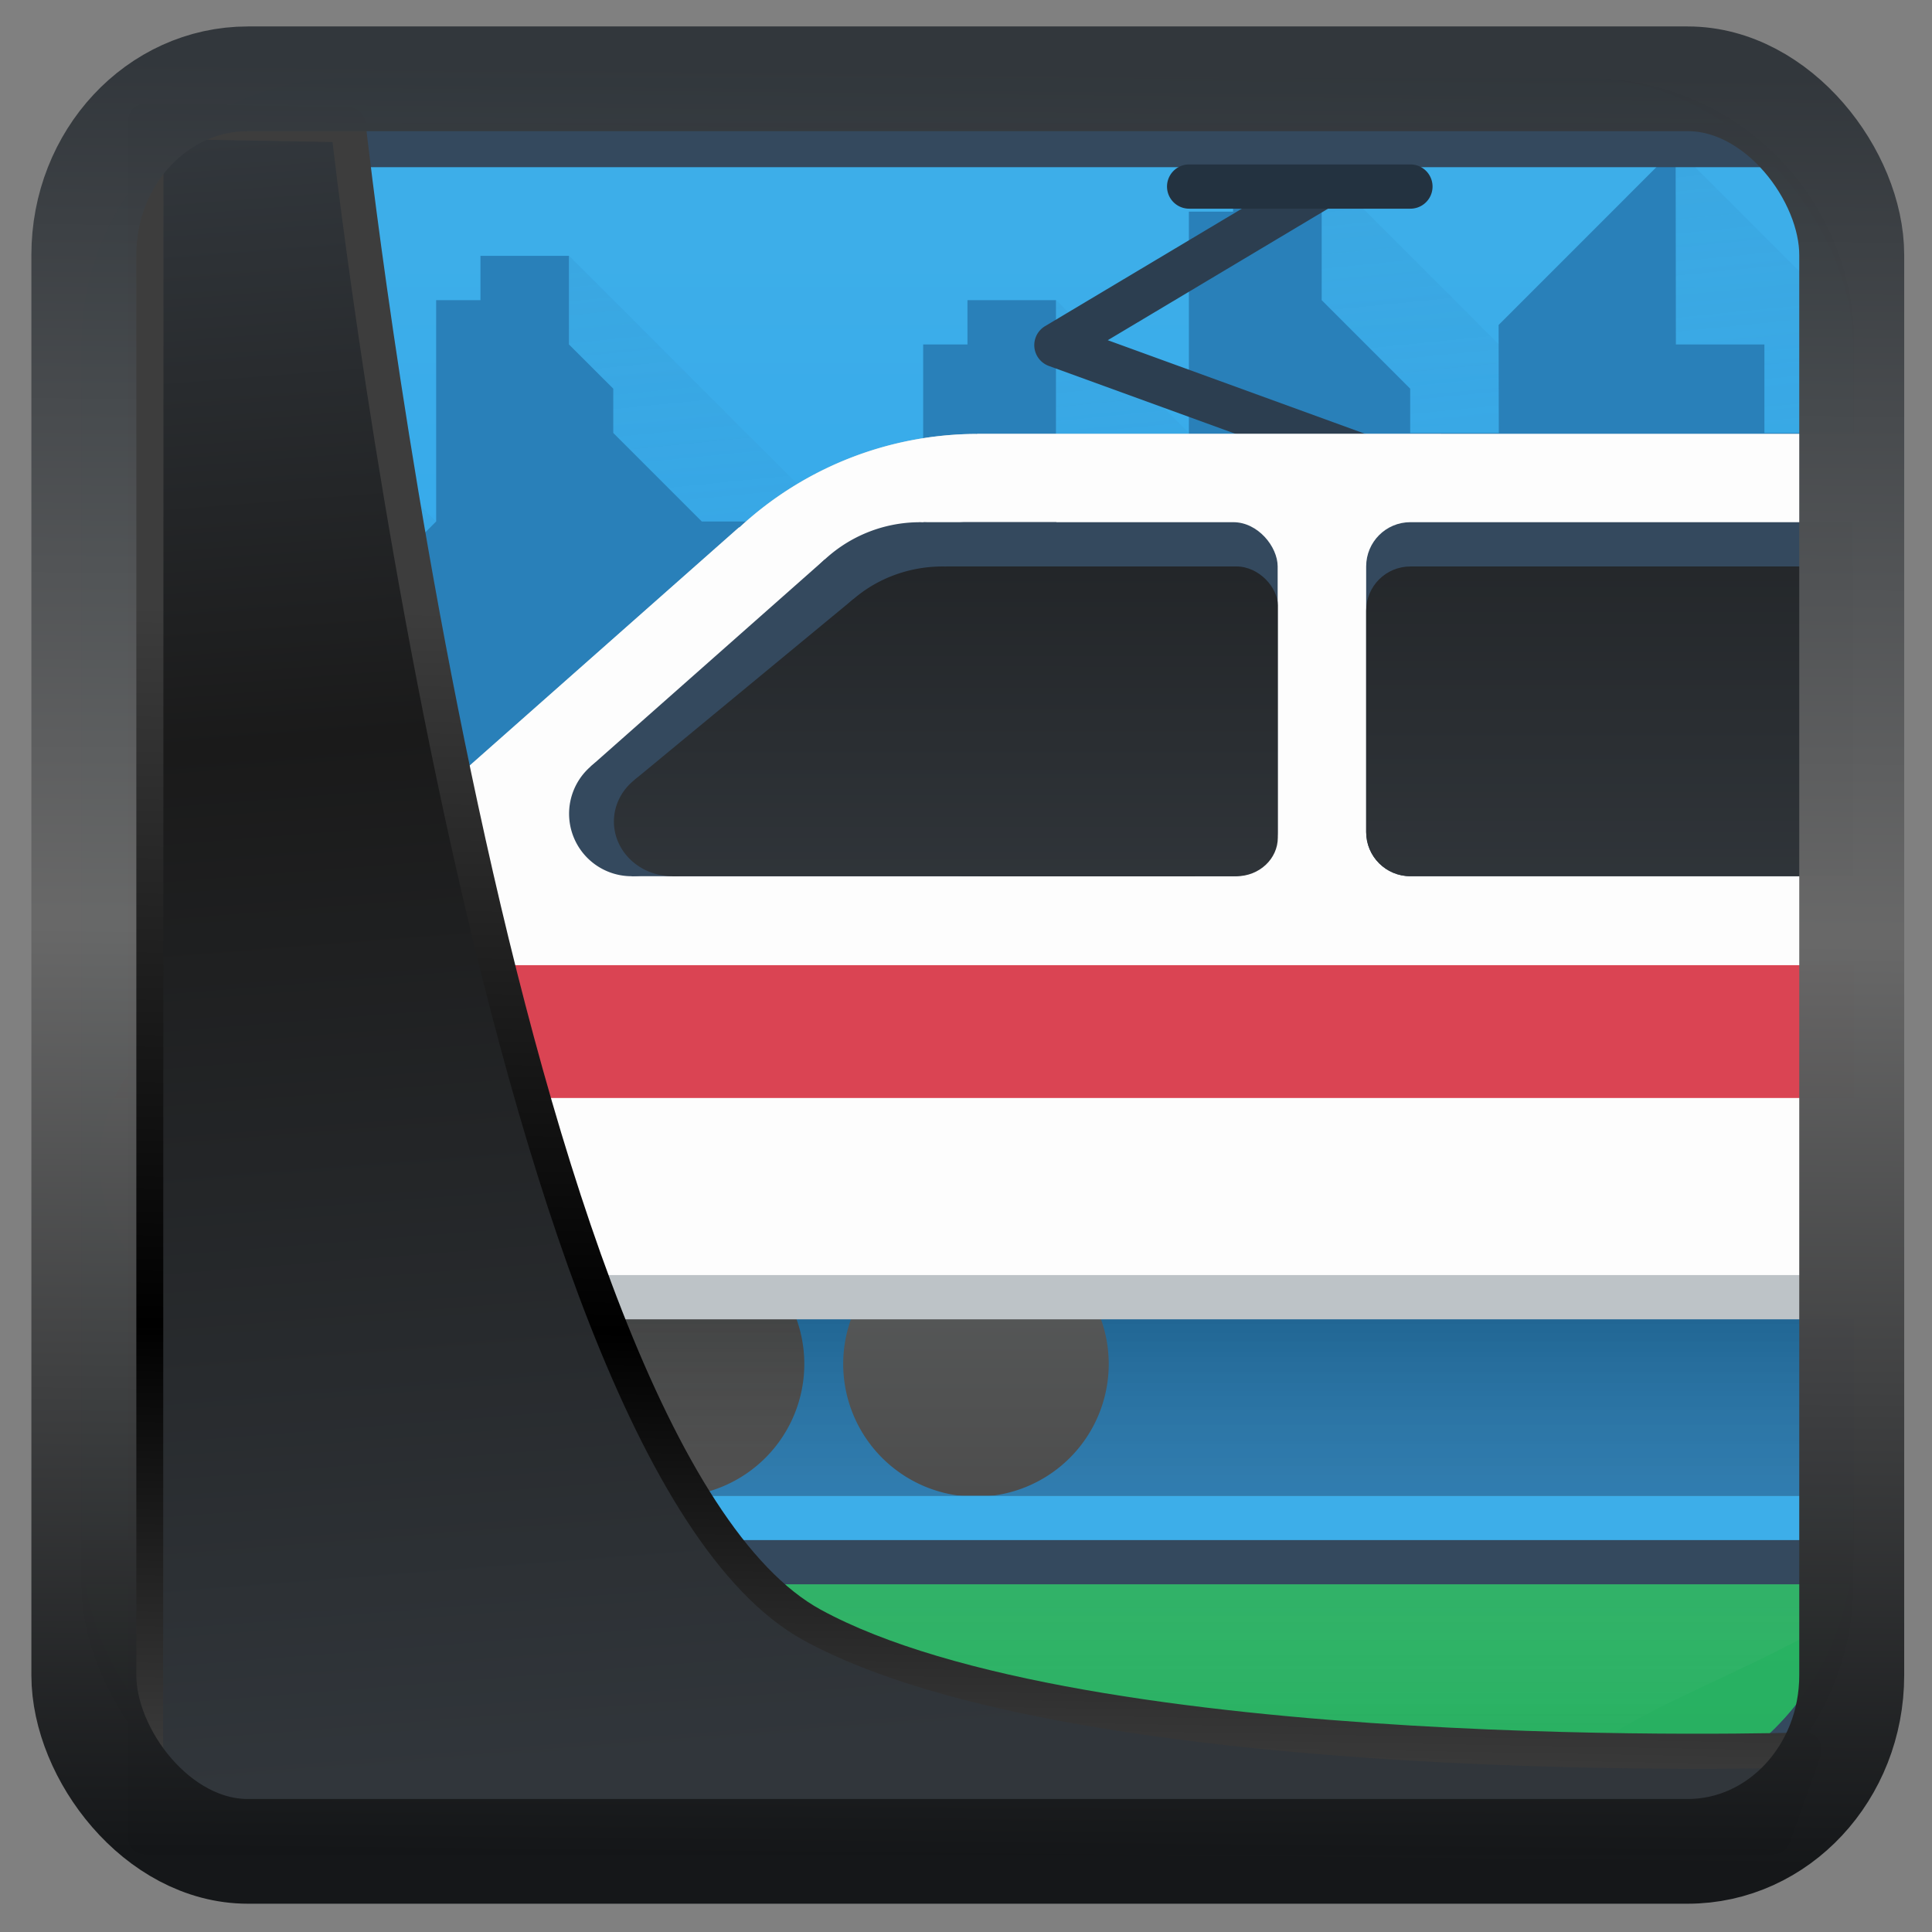 <?xml version="1.0" encoding="UTF-8" standalone="no"?>
<!-- Created with Inkscape (http://www.inkscape.org/) -->

<svg
  width="32"
  height="32"
  version="1.1"
  viewBox="0 0 32 32"
  id="svg22"
  xmlns:xlink="http://www.w3.org/1999/xlink"
  xmlns="http://www.w3.org/2000/svg"
  xmlns:svg="http://www.w3.org/2000/svg">
 <rect x="0" y="0" width="32" height="32" fill="#808080" stroke="none"/>
 <defs
   id="defs12">
  <linearGradient
    id="linearGradient1005-3-3"
    x1="5.253"
    x2="9.382"
    y1="15.383"
    y2="2.942"
    gradientTransform="matrix(1,0,0,1,1.632,-0.617)"
    gradientUnits="userSpaceOnUse">
   <stop
     stop-color="#fa8200"
     offset="0"
     id="stop2" />
   <stop
     stop-color="#ff9600"
     offset=".37"
     id="stop4" />
   <stop
     stop-color="#ffb400"
     offset="1"
     id="stop6" />
  </linearGradient>
  <filter
    id="filter4014"
    x="-0.062"
    y="-0.058"
    width="1.125"
    height="1.115"
    color-interpolation-filters="sRGB">
   <feGaussianBlur
     stdDeviation="1.094"
     id="feGaussianBlur9" />
  </filter>
  <linearGradient
    xlink:href="#linearGradient3487"
    id="linearGradient3403"
    gradientUnits="userSpaceOnUse"
    x1="6.949"
    y1="4.555"
    x2="11.215"
    y2="59.052" />
  <linearGradient
    id="linearGradient3487">
   <stop
     style="stop-color:#32373c;stop-opacity:1"
     offset="0"
     id="stop3481" />
   <stop
     id="stop3483"
     offset="0.368"
     style="stop-color:#1a1a1a;stop-opacity:1" />
   <stop
     style="stop-color:#31363b;stop-opacity:1"
     offset="1"
     id="stop3485" />
  </linearGradient>
  <linearGradient
    xlink:href="#linearGradient20604"
    id="linearGradient20558"
    gradientUnits="userSpaceOnUse"
    x1="25.802"
    y1="20.374"
    x2="25.111"
    y2="58.913" />
  <linearGradient
    id="linearGradient20604">
   <stop
     id="stop20598"
     offset="0"
     style="stop-color:#3d3d3d;stop-opacity:1" />
   <stop
     style="stop-color:#000000;stop-opacity:1"
     offset="0.618"
     id="stop20600" />
   <stop
     id="stop20602"
     offset="1"
     style="stop-color:#3d3d3d;stop-opacity:1" />
  </linearGradient>
  <filter
    style="color-interpolation-filters:sRGB"
    id="filter20720"
    x="-0.011"
    y="-0.01"
    width="1.021"
    height="1.02">
   <feGaussianBlur
     stdDeviation="1.1605363e-06"
     id="feGaussianBlur20722" />
  </filter>
  <linearGradient
    gradientTransform="translate(0.361,-0.13)"
    xlink:href="#linearGradient4555"
    id="linearGradient4557"
    x1="43.5"
    y1="64.012"
    x2="44.142"
    y2="0.306"
    gradientUnits="userSpaceOnUse" />
  <linearGradient
    id="linearGradient4555">
   <stop
     style="stop-color:#141618;stop-opacity:1"
     offset="0"
     id="stop4551" />
   <stop
     id="stop4559"
     offset="0.518"
     style="stop-color:#686868;stop-opacity:1" />
   <stop
     style="stop-color:#31363b;stop-opacity:1"
     offset="1"
     id="stop4553" />
  </linearGradient>
  <filter
    style="color-interpolation-filters:sRGB"
    id="filter4601"
    x="-0.03"
    width="1.059"
    y="-0.03"
    height="1.059">
   <feGaussianBlur
     stdDeviation="1.2401177e-06"
     id="feGaussianBlur4603" />
  </filter>
  <linearGradient
    id="c"
    x1="24"
    x2="24"
    y1="294"
    y2="257"
    gradientTransform="matrix(1,0,0,0.976,0,6)"
    gradientUnits="userSpaceOnUse">
   <stop
     stop-color="#1d99f3"
     offset="0"
     id="stop8" />
   <stop
     stop-color="#3daee9"
     offset="1"
     id="stop10" />
  </linearGradient>
  <linearGradient
    id="i"
    x1="90.319"
    x2="120.339"
    y1="-162.799"
    y2="139.843"
    gradientTransform="matrix(0.264,0,0,0.264,0.022,0.028)"
    gradientUnits="userSpaceOnUse">
   <stop
     stop-color="#2980b9"
     offset="0"
     id="stop26" />
   <stop
     stop-color="#3daee9"
     stop-opacity="0"
     offset="1"
     id="stop28" />
  </linearGradient>
  <linearGradient
    id="b"
    x1="17.304"
    x2="17.304"
    y1="285"
    y2="257"
    gradientUnits="userSpaceOnUse"
    xlink:href="#a" />
  <linearGradient
    id="a">
   <stop
     stop-color="#4d4d4d"
     offset="0"
     id="stop2-1" />
   <stop
     stop-color="#7f8c8d"
     offset="1"
     id="stop4-2" />
  </linearGradient>
  <linearGradient
    id="j"
    x1="24"
    x2="24"
    y1="294"
    y2="257"
    gradientTransform="matrix(1,0,0,0.976,0,6)"
    gradientUnits="userSpaceOnUse">
   <stop
     stop-color="#27ae60"
     offset="0"
     id="stop31" />
   <stop
     stop-color="#2ecc71"
     offset="1"
     id="stop33" />
  </linearGradient>
  <linearGradient
    id="e"
    x1="29.588"
    x2="29.588"
    y1="281.117"
    y2="290.736"
    gradientTransform="matrix(1,0,0,0.999,-5.129,-248.816)"
    gradientUnits="userSpaceOnUse">
   <stop
     stop-opacity=".2"
     offset="0"
     id="stop14" />
   <stop
     stop-color="#fff"
     stop-opacity="0"
     offset="1"
     id="stop16" />
  </linearGradient>
  <linearGradient
    id="d"
    x1="24.183"
    x2="24.183"
    y1="285"
    y2="257"
    gradientUnits="userSpaceOnUse"
    xlink:href="#a" />
  <linearGradient
    id="g"
    x1="32.114"
    x2="32.114"
    y1="263.095"
    y2="271.949"
    gradientUnits="userSpaceOnUse"
    xlink:href="#f" />
  <linearGradient
    id="f">
   <stop
     stop-color="#232629"
     offset="0"
     id="stop19" />
   <stop
     stop-color="#31363b"
     offset="1"
     id="stop21" />
  </linearGradient>
  <linearGradient
    xlink:href="#f"
    id="linearGradient17990"
    gradientUnits="userSpaceOnUse"
    x1="32.114"
    y1="263.095"
    x2="32.114"
    y2="271.949" />
  <linearGradient
    xlink:href="#f"
    id="linearGradient17992"
    gradientUnits="userSpaceOnUse"
    x1="32.114"
    y1="263.095"
    x2="32.114"
    y2="271.949" />
  <linearGradient
    xlink:href="#f"
    id="linearGradient17994"
    gradientUnits="userSpaceOnUse"
    x1="32.114"
    y1="263.095"
    x2="32.114"
    y2="271.949" />
  <linearGradient
    xlink:href="#f"
    id="linearGradient17996"
    gradientUnits="userSpaceOnUse"
    x1="32.114"
    y1="263.095"
    x2="32.114"
    y2="271.949" />
  <linearGradient
    xlink:href="#f"
    id="linearGradient17998"
    gradientUnits="userSpaceOnUse"
    x1="32.114"
    y1="263.095"
    x2="32.114"
    y2="271.949" />
  <linearGradient
    xlink:href="#f"
    id="linearGradient18000"
    gradientUnits="userSpaceOnUse"
    x1="32.114"
    y1="263.095"
    x2="32.114"
    y2="271.949" />
  <linearGradient
    xlink:href="#f"
    id="linearGradient18002"
    gradientUnits="userSpaceOnUse"
    x1="32.114"
    y1="263.095"
    x2="32.114"
    y2="271.949" />
 </defs>
 <g
   transform="matrix(0.733,0,0,0.733,-1.561,-184.13)"
   id="g106">
  <rect
    x="3.979"
    y="253.975"
    width="40.02"
    height="39.024"
    rx="6.004"
    fill="#34495e"
    id="rect36" />
  <path
    transform="matrix(1.001,0,0,1.001,-0.023,248.972)"
    d="M 10,4 C 6.676,4 4,6.676 4,10 v 27 c 0,3.324 2.676,6 6,6 h 28 c 3.324,0 6,-2.676 6,-6 V 10 C 44,6.676 41.324,4 38,4 Z"
    fill="#34495e"
    stroke-width="0.999"
    id="path38" />
  <rect
    x="3.979"
    y="252.974"
    width="40.02"
    height="39.024"
    rx="6.004"
    fill="url(#c)"
    id="rect40"
    style="fill:url(#c)" />
  <path
    transform="matrix(1.001,0,0,1.001,-0.023,248.972)"
    d="M 30.99,5.004 V 13.998 L 25.992,9.002 V 18.996 L 14.998,8.002 v 8.996 L 10,12 v 1 l -2,-2 V 23.373 C 23.047,21.85 32.188,18.547 43.982,17.336 v -6.773 c 0,-0.376 -0.038,-0.743 -0.104,-1.1 l -3.898,-3.898 0.004,8.434 z"
    fill="url(#i)"
    stroke-width="0.264"
    id="path42"
    style="fill:url(#i)" />
  <path
    transform="matrix(1.001,0,0,1.001,-0.023,248.972)"
    d="m 29.986,5.004 v 2 h -0.998 v 6.994 h -3 V 9.002 h -1.998 v 1 h -1 v 3.996 H 17.992 L 15.994,12 v -1 l -1,-0.998 V 8.002 h -1.998 v 1 h -1 v 4.996 l -2,2 V 12 H 7.998 V 11 H 5 L 4,12 V 36.006 H 44 V 12 H 41.98 V 10.002 H 39.982 L 39.977,5.564 35.98,9.562 35.984,12 h -2 V 11 L 31.986,9.002 V 7.004 h -1 v -2 z"
    fill="#2980b9"
    stroke-width="0.999"
    id="path44" />
  <path
    d="m 7,257 h 6 v 16.816 H 7 Z"
    fill="none"
    id="path46" />
  <path
    d="m 20.304,282.021 a 3,3 0 0 1 -2.995,3 3,3 0 0 1 -3.005,-2.989 3,3 0 0 1 2.984,-3.011 3,3 0 0 1 3.016,2.979"
    fill="url(#b)"
    id="path48"
    style="fill:url(#b)" />
  <path
    d="m 3.979,285.999 c 0.002,3.324 2.678,6 6.003,6 H 37.996 c 3.325,0 6.001,-2.676 6.003,-6 z"
    fill="url(#j)"
    stroke-width="0.265"
    id="path50"
    style="fill:url(#j)" />
  <path
    transform="matrix(1.001,0,0,1.001,-0.023,248.972)"
    d="M 44,29.633 19.043,30.031 5.695,31.207 16.227,41.738 H 38.105 C 38.876,40.88 42.002,39.822 43.766,38.652 43.915,38.127 44,37.574 44,37 Z"
    fill="url(#e)"
    stroke-width="0.999"
    id="path52"
    style="fill:url(#e)" />
  <path
    d="m 27.183,282.021 a 3,3 0 0 1 -2.995,3 3,3 0 0 1 -3.005,-2.989 3,3 0 0 1 2.984,-3.011 3,3 0 0 1 3.016,2.979"
    fill="url(#d)"
    id="path54"
    style="fill:url(#d)" />
  <path
    d="m 32.016,254.912 a 0.5,0.5 0 0 0 -0.271,0.076 l -6,3.582 a 0.5,0.5 0 0 0 0.086,0.9 l 11,4 a 0.5,0.5 0 1 0 0.34,-0.941 l -10.01,-3.641 5.096,-3.043 a 0.5,0.5 0 0 0 -0.24,-0.934 z"
    fill="#2c3e50"
    id="path56" />
  <g
    transform="matrix(1.001,0,0,1.001,-0.023,248.972)"
    id="g64">
   <path
     d="m 24.211,12.02 -0.006,0.004 a 7.91,7.909 0 0 0 -0.037,-0.002 7.91,7.909 0 0 0 -5.322,2.107 l -0.02,0.008 -13.197,11.672 0.002,0.002 a 3.529,3.529 0 0 0 -1.227,2.682 3.529,3.529 0 0 0 3.529,3.516 H 44 V 12.021 Z"
     fill="#bdc3c7"
     stroke-width="0.264"
     id="path58" />
   <path
     d="m 24.211,12.02 -0.006,0.004 a 7.91,7.909 0 0 0 -0.037,-0.002 7.91,7.909 0 0 0 -5.322,2.107 l -0.02,0.008 -13.197,11.672 0.002,0.002 a 3.529,3.529 0 0 0 -1.188,2.164 3.529,3.529 0 0 0 3.49,3.033 v 0.002 H 44 V 12.021 Z"
     fill="#fdfdfd"
     stroke-width="0.264"
     id="path60" />
   <path
     d="M 6.676,5 C 6.251,5.282 5.87,5.622 5.531,6 h 36.938 C 42.13,5.622 41.749,5.282 41.324,5 H 18.666 Z"
     fill="#34495e"
     stroke-width="0.999"
     id="path62" />
  </g>
  <path
    transform="matrix(1.001,0,0,1.001,-0.023,248.972)"
    d="m 7.658,24.014 -2.029,1.795 0.002,0.002 a 3.529,3.529 0 0 0 -0.9,1.201 c 13.151,-2e-5 26.279,-1.9e-5 39.27,0 v -2.998 c -12.073,-9e-6 -24.056,-10e-6 -36.342,0 z"
    fill="#da4453"
    stroke-width="0.264"
    id="path66" />
  <g
    fill="#34495e"
    id="g80">
   <path
     d="m 17.814,269.588 a 1.412,1.412 0 0 1 -1.41,1.412 1.412,1.412 0 0 1 -1.415,-1.407 1.412,1.412 0 0 1 1.405,-1.417 1.412,1.412 0 0 1 1.42,1.402"
     id="path68" />
   <rect
     transform="skewY(8.4396683e-4)"
     x="22.915"
     y="263"
     width="8.085"
     height="8"
     ry="1"
     id="rect70" />
   <path
     transform="skewY(1.7303325e-4)"
     d="M 16.401,268.175 H 29 v 2.825 H 16.401 Z"
     id="path72" />
   <path
     d="m 15.479,268.518 5.281,-4.671 2.155,-0.847 c 0,0 0.442,1.929 0.573,2.509 0.131,0.58 -0.187,3.368 -0.187,3.368 l -6.455,0.879 z"
     id="path74" />
   <path
     d="m 26.081,266.166 a 3.166,3.166 0 0 1 -3.16,3.166 3.166,3.166 0 0 1 -3.171,-3.154 3.166,3.166 0 0 1 3.149,-3.177 3.166,3.166 0 0 1 3.182,3.143"
     id="path76" />
   <path
     d="m 23,263 h 3 v 1 h -3 z"
     id="path78" />
  </g>
  <path
    d="m 34,263 c -0.554,0 -1,0.447 -1,1.001 v 6 c 0,0.554 0.447,0.999 1,0.999 h 9.999 v -7.999 z"
    fill="#34495e"
    stroke-width="0.265"
    id="path82" />
  <path
    d="m 34,264.001 c -0.554,0 -1,0.445 -1,0.999 v 5.001 c 0,0.554 0.447,0.999 1,0.999 h 9.999 v -6.999 z"
    fill="url(#g)"
    stroke-width="0.265"
    id="path84"
    style="fill:url(#linearGradient17990)" />
  <g
    transform="matrix(0.937,0,0,0.875,1.957,33.875)"
    fill="url(#h)"
    id="g98"
    style="fill:url(#g)">
   <path
     d="m 17.814,269.588 a 1.412,1.412 0 0 1 -1.41,1.412 1.412,1.412 0 0 1 -1.415,-1.407 1.412,1.412 0 0 1 1.405,-1.417 1.412,1.412 0 0 1 1.42,1.402"
     id="path86"
     style="fill:url(#linearGradient17992)" />
   <rect
     transform="skewY(8.4396683e-4)"
     x="22.915"
     y="263"
     width="8.085"
     height="8"
     ry="1"
     id="rect88"
     style="fill:url(#linearGradient17994)" />
   <path
     transform="skewY(1.7303325e-4)"
     d="M 16.401,268.175 H 29 v 2.825 H 16.401 Z"
     id="path90"
     style="fill:url(#linearGradient17996)" />
   <path
     d="m 15.479,268.518 5.281,-4.671 2.155,-0.847 c 0,0 0.442,1.929 0.573,2.509 0.131,0.58 -0.187,3.368 -0.187,3.368 l -6.455,0.879 z"
     id="path92"
     style="fill:url(#linearGradient17998)" />
   <path
     d="m 26.081,266.166 a 3.166,3.166 0 0 1 -3.16,3.166 3.166,3.166 0 0 1 -3.171,-3.154 3.166,3.166 0 0 1 3.149,-3.177 3.166,3.166 0 0 1 3.182,3.143"
     id="path94"
     style="fill:url(#linearGradient18000)" />
   <path
     d="m 23,263 h 3 v 1 h -3 z"
     id="path96"
     style="fill:url(#linearGradient18002)" />
  </g>
  <path
    d="m 3.979,285 v 0.995 c 0,0.343 0.035,0.677 0.09,1.005 H 43.91 c 0.055,-0.327 0.09,-0.661 0.09,-1.005 v -0.995 z"
    fill="#34495e"
    id="path100" />
  <path
    d="m 3.979,285 v 0.995 c 0,0.002 -2e-6,0.004 0,0.006 H 43.999 c 2e-6,-0.002 0,-0.004 0,-0.006 v -0.995 z"
    fill="#3daee9"
    id="path102" />
  <path
    d="m 29,254.916 a 0.5,0.5 0 1 0 0,1 h 5 a 0.5,0.5 0 1 0 0,-1 z"
    fill="#233240"
    id="path104" />
 </g>
 <path
   style="display:inline;mix-blend-mode:normal;fill:url(#linearGradient3403);fill-opacity:1;stroke:url(#linearGradient20558);stroke-width:1.162;stroke-linecap:butt;stroke-linejoin:round;stroke-miterlimit:4;stroke-dasharray:none;stroke-opacity:1"
   d="M 4.704,3.981 4.691,60.802 H 58.595 l 1.022,-2.866 c 0,0 -23.875,0.766 -32.844,-4.14 C 16.258,48.042 11.401,4.098 11.401,4.098 Z"
   id="path1686"
   transform="matrix(0.5,0,0,0.5,0.066,0.017)" />
 <rect
   style="display:inline;fill:none;fill-opacity:1;stroke:url(#linearGradient4557);stroke-width:3.714;stroke-linejoin:round;stroke-miterlimit:7.8;stroke-dasharray:none;stroke-opacity:0.995"
   id="rect4539"
   width="62.567"
   height="62.867"
   x="1.032"
   y="0.596"
   ry="6.245"
   rx="5.803"
   transform="matrix(0.468,0,0,0.467,0.906,1.027)" />
</svg>
